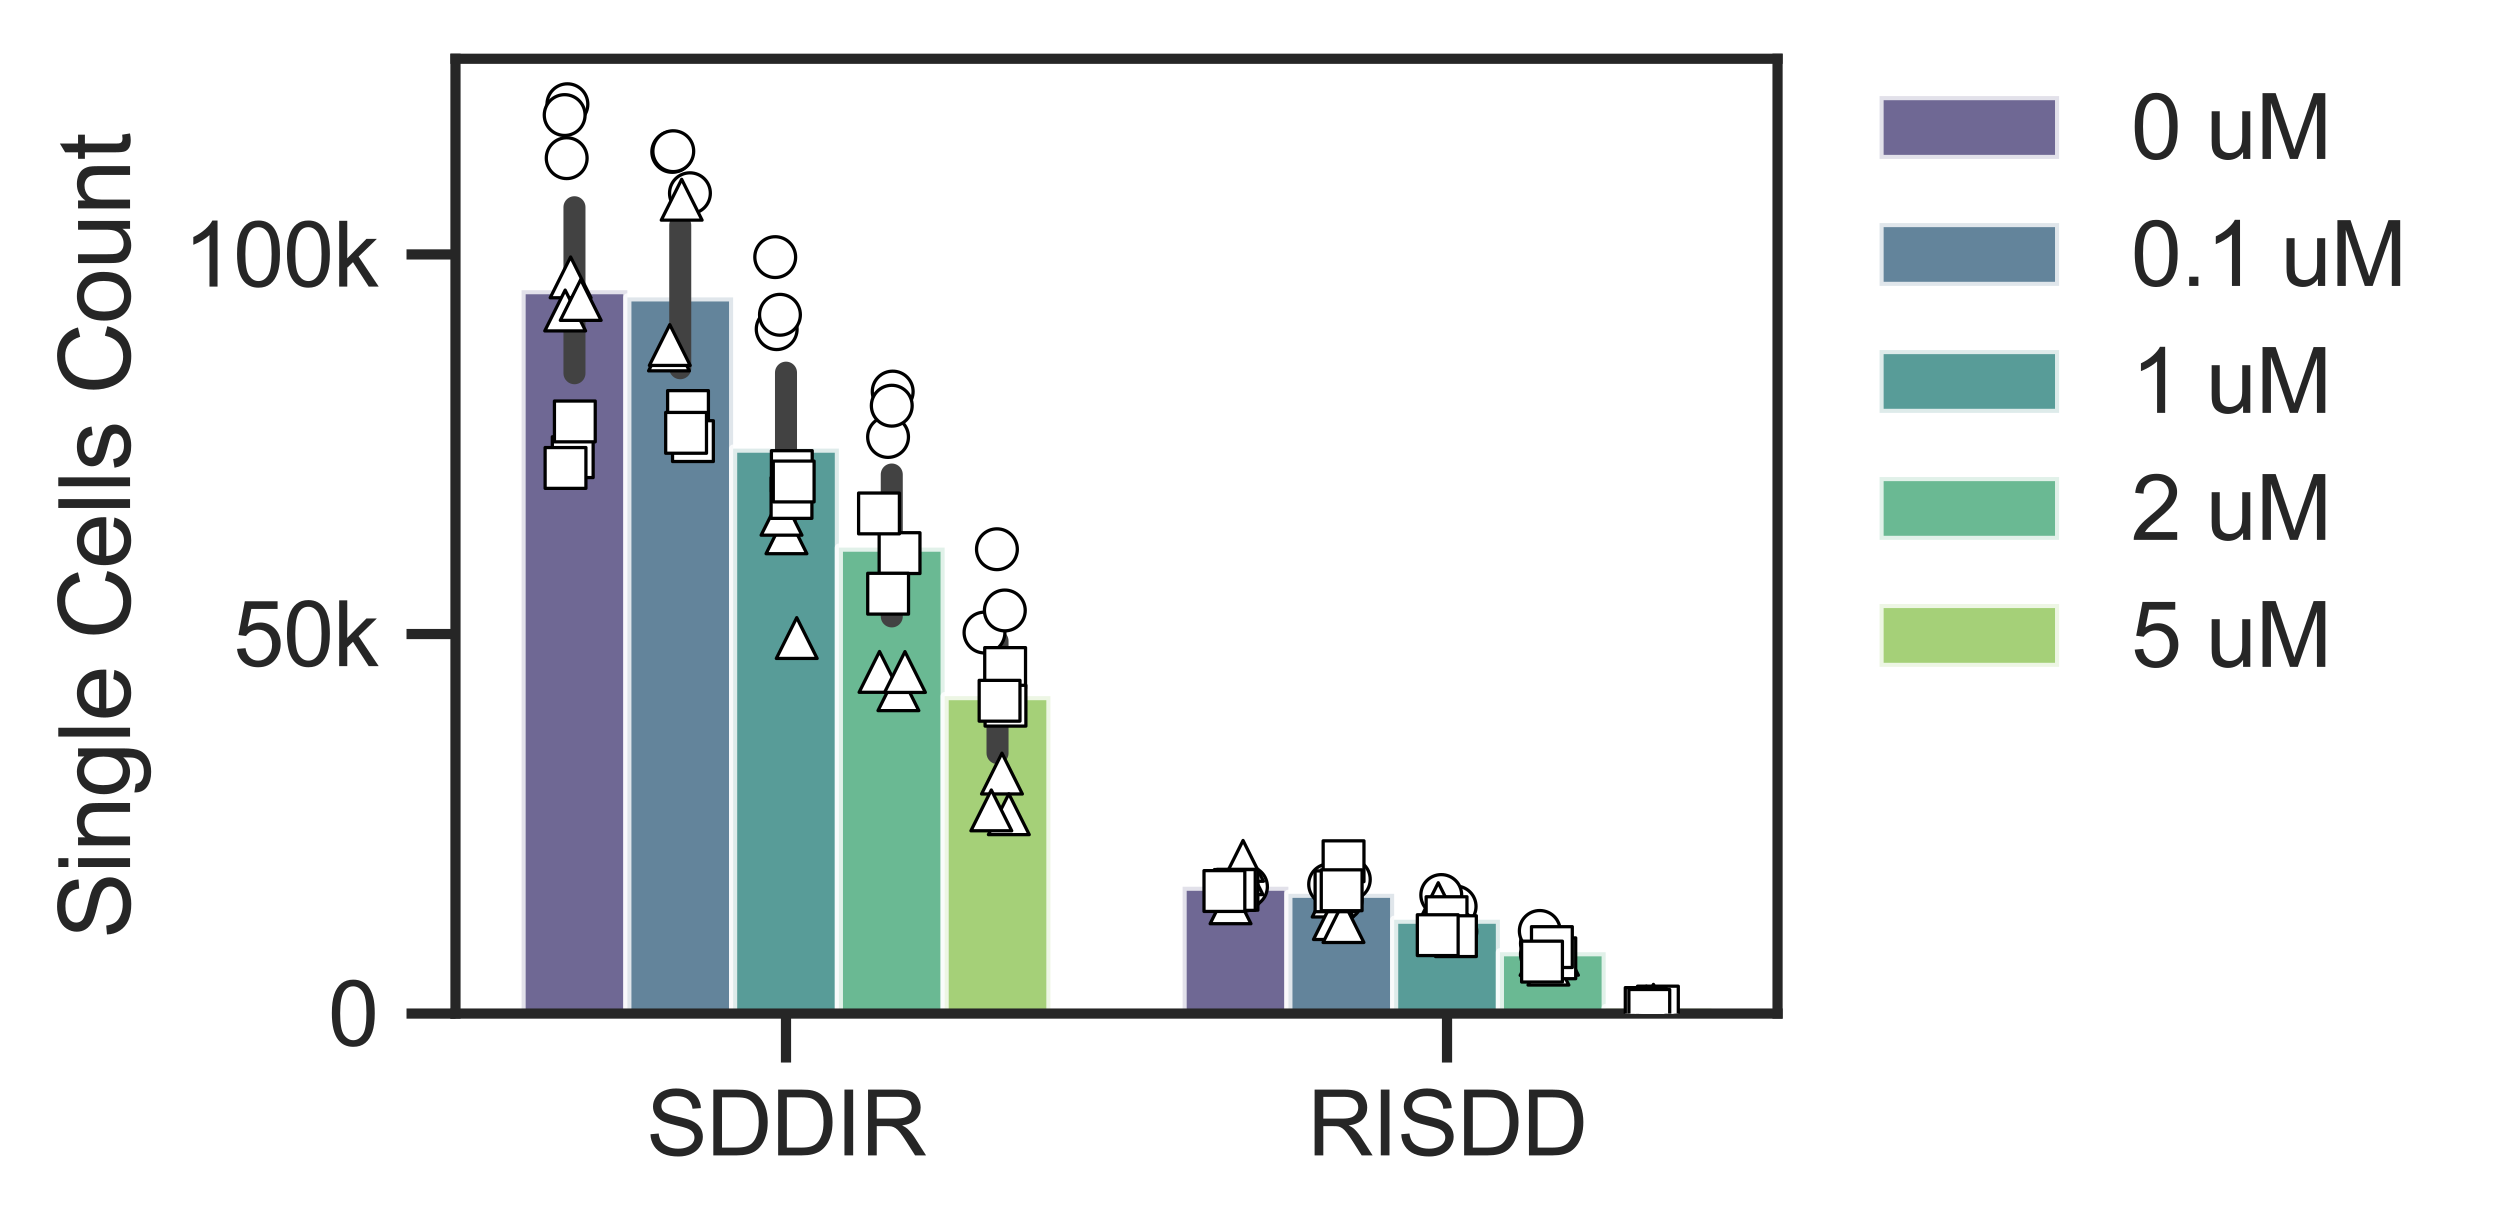 <?xml version="1.0" encoding="utf-8" standalone="no"?>
<!DOCTYPE svg PUBLIC "-//W3C//DTD SVG 1.1//EN"
  "http://www.w3.org/Graphics/SVG/1.1/DTD/svg11.dtd">
<svg xmlns:xlink="http://www.w3.org/1999/xlink" width="306.338pt" height="150.96pt" viewBox="0 0 306.338 150.96" xmlns="http://www.w3.org/2000/svg" version="1.1">
 <defs>
  <style type="text/css">*{stroke-linejoin: round; stroke-linecap: butt}</style>
 </defs>
 <g id="figure_1">
  <g id="patch_1">
   <path d="M 0 150.96 
L 306.338 150.96 
L 306.338 0 
L 0 0 
z
" style="fill: #ffffff"/>
  </g>
  <g id="axes_1">
   <g id="patch_2">
    <path d="M 55.812 124.2 
L 217.812 124.2 
L 217.812 7.2 
L 55.812 7.2 
z
" style="fill: #ffffff"/>
   </g>
   <g id="matplotlib.axis_1">
    <g id="xtick_1">
     <g id="line2d_1">
      <defs>
       <path id="m12ef6dfc22" d="M 0 0 
L 0 6 
" style="stroke: #262626; stroke-width: 1.25"/>
      </defs>
      <g>
       <use xlink:href="#m12ef6dfc22" x="96.312" y="124.2" style="fill: #262626; stroke: #262626; stroke-width: 1.25"/>
      </g>
     </g>
     <g id="text_1">
      <!-- SDDIR -->
      <g style="fill: #262626" transform="translate(79.2 141.574) scale(0.11 -0.11)">
       <defs>
        <path id="ArialMT-53" d="M 288 1472 
L 859 1522 
Q 900 1178 1048 958 
Q 1197 738 1509 602 
Q 1822 466 2213 466 
Q 2559 466 2825 569 
Q 3091 672 3220 851 
Q 3350 1031 3350 1244 
Q 3350 1459 3225 1620 
Q 3100 1781 2813 1891 
Q 2628 1963 1997 2114 
Q 1366 2266 1113 2400 
Q 784 2572 623 2826 
Q 463 3081 463 3397 
Q 463 3744 659 4045 
Q 856 4347 1234 4503 
Q 1613 4659 2075 4659 
Q 2584 4659 2973 4495 
Q 3363 4331 3572 4012 
Q 3781 3694 3797 3291 
L 3216 3247 
Q 3169 3681 2898 3903 
Q 2628 4125 2100 4125 
Q 1550 4125 1298 3923 
Q 1047 3722 1047 3438 
Q 1047 3191 1225 3031 
Q 1400 2872 2139 2705 
Q 2878 2538 3153 2413 
Q 3553 2228 3743 1945 
Q 3934 1663 3934 1294 
Q 3934 928 3725 604 
Q 3516 281 3123 101 
Q 2731 -78 2241 -78 
Q 1619 -78 1198 103 
Q 778 284 539 648 
Q 300 1013 288 1472 
z
" transform="scale(0.016)"/>
        <path id="ArialMT-44" d="M 494 0 
L 494 4581 
L 2072 4581 
Q 2606 4581 2888 4516 
Q 3281 4425 3559 4188 
Q 3922 3881 4101 3404 
Q 4281 2928 4281 2316 
Q 4281 1794 4159 1391 
Q 4038 988 3847 723 
Q 3656 459 3429 307 
Q 3203 156 2883 78 
Q 2563 0 2147 0 
L 494 0 
z
M 1100 541 
L 2078 541 
Q 2531 541 2789 625 
Q 3047 709 3200 863 
Q 3416 1078 3536 1442 
Q 3656 1806 3656 2325 
Q 3656 3044 3420 3430 
Q 3184 3816 2847 3947 
Q 2603 4041 2063 4041 
L 1100 4041 
L 1100 541 
z
" transform="scale(0.016)"/>
        <path id="ArialMT-49" d="M 597 0 
L 597 4581 
L 1203 4581 
L 1203 0 
L 597 0 
z
" transform="scale(0.016)"/>
        <path id="ArialMT-52" d="M 503 0 
L 503 4581 
L 2534 4581 
Q 3147 4581 3465 4457 
Q 3784 4334 3975 4021 
Q 4166 3709 4166 3331 
Q 4166 2844 3850 2509 
Q 3534 2175 2875 2084 
Q 3116 1969 3241 1856 
Q 3506 1613 3744 1247 
L 4541 0 
L 3778 0 
L 3172 953 
Q 2906 1366 2734 1584 
Q 2563 1803 2427 1890 
Q 2291 1978 2150 2013 
Q 2047 2034 1813 2034 
L 1109 2034 
L 1109 0 
L 503 0 
z
M 1109 2559 
L 2413 2559 
Q 2828 2559 3062 2645 
Q 3297 2731 3419 2920 
Q 3541 3109 3541 3331 
Q 3541 3656 3305 3865 
Q 3069 4075 2559 4075 
L 1109 4075 
L 1109 2559 
z
" transform="scale(0.016)"/>
       </defs>
       <use xlink:href="#ArialMT-53"/>
       <use xlink:href="#ArialMT-44" transform="translate(66.699 0)"/>
       <use xlink:href="#ArialMT-44" transform="translate(138.916 0)"/>
       <use xlink:href="#ArialMT-49" transform="translate(211.133 0)"/>
       <use xlink:href="#ArialMT-52" transform="translate(238.916 0)"/>
      </g>
     </g>
    </g>
    <g id="xtick_2">
     <g id="line2d_2">
      <g>
       <use xlink:href="#m12ef6dfc22" x="177.312" y="124.2" style="fill: #262626; stroke: #262626; stroke-width: 1.25"/>
      </g>
     </g>
     <g id="text_2">
      <!-- RISDD -->
      <g style="fill: #262626" transform="translate(160.2 141.574) scale(0.11 -0.11)">
       <use xlink:href="#ArialMT-52"/>
       <use xlink:href="#ArialMT-49" transform="translate(72.217 0)"/>
       <use xlink:href="#ArialMT-53" transform="translate(100 0)"/>
       <use xlink:href="#ArialMT-44" transform="translate(166.699 0)"/>
       <use xlink:href="#ArialMT-44" transform="translate(238.916 0)"/>
      </g>
     </g>
    </g>
   </g>
   <g id="matplotlib.axis_2">
    <g id="ytick_1">
     <g id="line2d_3">
      <defs>
       <path id="m3fed67247a" d="M 0 0 
L -6 0 
" style="stroke: #262626; stroke-width: 1.25"/>
      </defs>
      <g>
       <use xlink:href="#m3fed67247a" x="55.812" y="124.2" style="fill: #262626; stroke: #262626; stroke-width: 1.25"/>
      </g>
     </g>
     <g id="text_3">
      <!-- 0 -->
      <g style="fill: #262626" transform="translate(40.195 128.137) scale(0.11 -0.11)">
       <defs>
        <path id="ArialMT-30" d="M 266 2259 
Q 266 3072 433 3567 
Q 600 4063 929 4331 
Q 1259 4600 1759 4600 
Q 2128 4600 2406 4451 
Q 2684 4303 2865 4023 
Q 3047 3744 3150 3342 
Q 3253 2941 3253 2259 
Q 3253 1453 3087 958 
Q 2922 463 2592 192 
Q 2263 -78 1759 -78 
Q 1097 -78 719 397 
Q 266 969 266 2259 
z
M 844 2259 
Q 844 1131 1108 757 
Q 1372 384 1759 384 
Q 2147 384 2411 759 
Q 2675 1134 2675 2259 
Q 2675 3391 2411 3762 
Q 2147 4134 1753 4134 
Q 1366 4134 1134 3806 
Q 844 3388 844 2259 
z
" transform="scale(0.016)"/>
       </defs>
       <use xlink:href="#ArialMT-30"/>
      </g>
     </g>
    </g>
    <g id="ytick_2">
     <g id="line2d_4">
      <g>
       <use xlink:href="#m3fed67247a" x="55.812" y="77.689" style="fill: #262626; stroke: #262626; stroke-width: 1.25"/>
      </g>
     </g>
     <g id="text_4">
      <!-- 50k -->
      <g style="fill: #262626" transform="translate(28.578 81.626) scale(0.11 -0.11)">
       <defs>
        <path id="ArialMT-35" d="M 266 1200 
L 856 1250 
Q 922 819 1161 601 
Q 1400 384 1738 384 
Q 2144 384 2425 690 
Q 2706 997 2706 1503 
Q 2706 1984 2436 2262 
Q 2166 2541 1728 2541 
Q 1456 2541 1237 2417 
Q 1019 2294 894 2097 
L 366 2166 
L 809 4519 
L 3088 4519 
L 3088 3981 
L 1259 3981 
L 1013 2750 
Q 1425 3038 1878 3038 
Q 2478 3038 2890 2622 
Q 3303 2206 3303 1553 
Q 3303 931 2941 478 
Q 2500 -78 1738 -78 
Q 1113 -78 717 272 
Q 322 622 266 1200 
z
" transform="scale(0.016)"/>
        <path id="ArialMT-6b" d="M 425 0 
L 425 4581 
L 988 4581 
L 988 1969 
L 2319 3319 
L 3047 3319 
L 1778 2088 
L 3175 0 
L 2481 0 
L 1384 1697 
L 988 1316 
L 988 0 
L 425 0 
z
" transform="scale(0.016)"/>
       </defs>
       <use xlink:href="#ArialMT-35"/>
       <use xlink:href="#ArialMT-30" transform="translate(55.615 0)"/>
       <use xlink:href="#ArialMT-6b" transform="translate(111.23 0)"/>
      </g>
     </g>
    </g>
    <g id="ytick_3">
     <g id="line2d_5">
      <g>
       <use xlink:href="#m3fed67247a" x="55.812" y="31.178" style="fill: #262626; stroke: #262626; stroke-width: 1.25"/>
      </g>
     </g>
     <g id="text_5">
      <!-- 100k -->
      <g style="fill: #262626" transform="translate(22.461 35.115) scale(0.11 -0.11)">
       <defs>
        <path id="ArialMT-31" d="M 2384 0 
L 1822 0 
L 1822 3584 
Q 1619 3391 1289 3197 
Q 959 3003 697 2906 
L 697 3450 
Q 1169 3672 1522 3987 
Q 1875 4303 2022 4600 
L 2384 4600 
L 2384 0 
z
" transform="scale(0.016)"/>
       </defs>
       <use xlink:href="#ArialMT-31"/>
       <use xlink:href="#ArialMT-30" transform="translate(55.615 0)"/>
       <use xlink:href="#ArialMT-30" transform="translate(111.23 0)"/>
       <use xlink:href="#ArialMT-6b" transform="translate(166.846 0)"/>
      </g>
     </g>
    </g>
    <g id="text_6">
     <!-- Single Cells Count -->
     <g style="fill: #262626" transform="translate(15.936 115.058) rotate(-90) scale(0.12 -0.12)">
      <defs>
       <path id="ArialMT-69" d="M 425 3934 
L 425 4581 
L 988 4581 
L 988 3934 
L 425 3934 
z
M 425 0 
L 425 3319 
L 988 3319 
L 988 0 
L 425 0 
z
" transform="scale(0.016)"/>
       <path id="ArialMT-6e" d="M 422 0 
L 422 3319 
L 928 3319 
L 928 2847 
Q 1294 3394 1984 3394 
Q 2284 3394 2536 3286 
Q 2788 3178 2913 3003 
Q 3038 2828 3088 2588 
Q 3119 2431 3119 2041 
L 3119 0 
L 2556 0 
L 2556 2019 
Q 2556 2363 2490 2533 
Q 2425 2703 2258 2804 
Q 2091 2906 1866 2906 
Q 1506 2906 1245 2678 
Q 984 2450 984 1813 
L 984 0 
L 422 0 
z
" transform="scale(0.016)"/>
       <path id="ArialMT-67" d="M 319 -275 
L 866 -356 
Q 900 -609 1056 -725 
Q 1266 -881 1628 -881 
Q 2019 -881 2231 -725 
Q 2444 -569 2519 -288 
Q 2563 -116 2559 434 
Q 2191 0 1641 0 
Q 956 0 581 494 
Q 206 988 206 1678 
Q 206 2153 378 2554 
Q 550 2956 876 3175 
Q 1203 3394 1644 3394 
Q 2231 3394 2613 2919 
L 2613 3319 
L 3131 3319 
L 3131 450 
Q 3131 -325 2973 -648 
Q 2816 -972 2473 -1159 
Q 2131 -1347 1631 -1347 
Q 1038 -1347 672 -1080 
Q 306 -813 319 -275 
z
M 784 1719 
Q 784 1066 1043 766 
Q 1303 466 1694 466 
Q 2081 466 2343 764 
Q 2606 1063 2606 1700 
Q 2606 2309 2336 2618 
Q 2066 2928 1684 2928 
Q 1309 2928 1046 2623 
Q 784 2319 784 1719 
z
" transform="scale(0.016)"/>
       <path id="ArialMT-6c" d="M 409 0 
L 409 4581 
L 972 4581 
L 972 0 
L 409 0 
z
" transform="scale(0.016)"/>
       <path id="ArialMT-65" d="M 2694 1069 
L 3275 997 
Q 3138 488 2766 206 
Q 2394 -75 1816 -75 
Q 1088 -75 661 373 
Q 234 822 234 1631 
Q 234 2469 665 2931 
Q 1097 3394 1784 3394 
Q 2450 3394 2872 2941 
Q 3294 2488 3294 1666 
Q 3294 1616 3291 1516 
L 816 1516 
Q 847 969 1125 678 
Q 1403 388 1819 388 
Q 2128 388 2347 550 
Q 2566 713 2694 1069 
z
M 847 1978 
L 2700 1978 
Q 2663 2397 2488 2606 
Q 2219 2931 1791 2931 
Q 1403 2931 1139 2672 
Q 875 2413 847 1978 
z
" transform="scale(0.016)"/>
       <path id="ArialMT-20" transform="scale(0.016)"/>
       <path id="ArialMT-43" d="M 3763 1606 
L 4369 1453 
Q 4178 706 3683 314 
Q 3188 -78 2472 -78 
Q 1731 -78 1267 223 
Q 803 525 561 1097 
Q 319 1669 319 2325 
Q 319 3041 592 3573 
Q 866 4106 1370 4382 
Q 1875 4659 2481 4659 
Q 3169 4659 3637 4309 
Q 4106 3959 4291 3325 
L 3694 3184 
Q 3534 3684 3231 3912 
Q 2928 4141 2469 4141 
Q 1941 4141 1586 3887 
Q 1231 3634 1087 3207 
Q 944 2781 944 2328 
Q 944 1744 1114 1308 
Q 1284 872 1643 656 
Q 2003 441 2422 441 
Q 2931 441 3284 734 
Q 3638 1028 3763 1606 
z
" transform="scale(0.016)"/>
       <path id="ArialMT-73" d="M 197 991 
L 753 1078 
Q 800 744 1014 566 
Q 1228 388 1613 388 
Q 2000 388 2187 545 
Q 2375 703 2375 916 
Q 2375 1106 2209 1216 
Q 2094 1291 1634 1406 
Q 1016 1563 777 1677 
Q 538 1791 414 1992 
Q 291 2194 291 2438 
Q 291 2659 392 2848 
Q 494 3038 669 3163 
Q 800 3259 1026 3326 
Q 1253 3394 1513 3394 
Q 1903 3394 2198 3281 
Q 2494 3169 2634 2976 
Q 2775 2784 2828 2463 
L 2278 2388 
Q 2241 2644 2061 2787 
Q 1881 2931 1553 2931 
Q 1166 2931 1000 2803 
Q 834 2675 834 2503 
Q 834 2394 903 2306 
Q 972 2216 1119 2156 
Q 1203 2125 1616 2013 
Q 2213 1853 2448 1751 
Q 2684 1650 2818 1456 
Q 2953 1263 2953 975 
Q 2953 694 2789 445 
Q 2625 197 2315 61 
Q 2006 -75 1616 -75 
Q 969 -75 630 194 
Q 291 463 197 991 
z
" transform="scale(0.016)"/>
       <path id="ArialMT-6f" d="M 213 1659 
Q 213 2581 725 3025 
Q 1153 3394 1769 3394 
Q 2453 3394 2887 2945 
Q 3322 2497 3322 1706 
Q 3322 1066 3130 698 
Q 2938 331 2570 128 
Q 2203 -75 1769 -75 
Q 1072 -75 642 372 
Q 213 819 213 1659 
z
M 791 1659 
Q 791 1022 1069 705 
Q 1347 388 1769 388 
Q 2188 388 2466 706 
Q 2744 1025 2744 1678 
Q 2744 2294 2464 2611 
Q 2184 2928 1769 2928 
Q 1347 2928 1069 2612 
Q 791 2297 791 1659 
z
" transform="scale(0.016)"/>
       <path id="ArialMT-75" d="M 2597 0 
L 2597 488 
Q 2209 -75 1544 -75 
Q 1250 -75 995 37 
Q 741 150 617 320 
Q 494 491 444 738 
Q 409 903 409 1263 
L 409 3319 
L 972 3319 
L 972 1478 
Q 972 1038 1006 884 
Q 1059 663 1231 536 
Q 1403 409 1656 409 
Q 1909 409 2131 539 
Q 2353 669 2445 892 
Q 2538 1116 2538 1541 
L 2538 3319 
L 3100 3319 
L 3100 0 
L 2597 0 
z
" transform="scale(0.016)"/>
       <path id="ArialMT-74" d="M 1650 503 
L 1731 6 
Q 1494 -44 1306 -44 
Q 1000 -44 831 53 
Q 663 150 594 308 
Q 525 466 525 972 
L 525 2881 
L 113 2881 
L 113 3319 
L 525 3319 
L 525 4141 
L 1084 4478 
L 1084 3319 
L 1650 3319 
L 1650 2881 
L 1084 2881 
L 1084 941 
Q 1084 700 1114 631 
Q 1144 563 1211 522 
Q 1278 481 1403 481 
Q 1497 481 1650 503 
z
" transform="scale(0.016)"/>
      </defs>
      <use xlink:href="#ArialMT-53"/>
      <use xlink:href="#ArialMT-69" transform="translate(66.699 0)"/>
      <use xlink:href="#ArialMT-6e" transform="translate(88.916 0)"/>
      <use xlink:href="#ArialMT-67" transform="translate(144.531 0)"/>
      <use xlink:href="#ArialMT-6c" transform="translate(200.146 0)"/>
      <use xlink:href="#ArialMT-65" transform="translate(222.363 0)"/>
      <use xlink:href="#ArialMT-20" transform="translate(277.979 0)"/>
      <use xlink:href="#ArialMT-43" transform="translate(305.762 0)"/>
      <use xlink:href="#ArialMT-65" transform="translate(377.979 0)"/>
      <use xlink:href="#ArialMT-6c" transform="translate(433.594 0)"/>
      <use xlink:href="#ArialMT-6c" transform="translate(455.811 0)"/>
      <use xlink:href="#ArialMT-73" transform="translate(478.027 0)"/>
      <use xlink:href="#ArialMT-20" transform="translate(528.027 0)"/>
      <use xlink:href="#ArialMT-43" transform="translate(555.811 0)"/>
      <use xlink:href="#ArialMT-6f" transform="translate(628.027 0)"/>
      <use xlink:href="#ArialMT-75" transform="translate(683.643 0)"/>
      <use xlink:href="#ArialMT-6e" transform="translate(739.258 0)"/>
      <use xlink:href="#ArialMT-74" transform="translate(794.873 0)"/>
     </g>
    </g>
   </g>
   <g id="patch_3">
    <path d="M 63.912 124.2 
L 76.872 124.2 
L 76.872 35.56 
L 63.912 35.56 
z
" clip-path="url(#p782772e065)" style="fill: #4b4279; opacity: 0.8; stroke: #ffffff; stroke-linejoin: miter"/>
   </g>
   <g id="patch_4">
    <path d="M 144.912 124.2 
L 157.872 124.2 
L 157.872 108.653 
L 144.912 108.653 
z
" clip-path="url(#p782772e065)" style="fill: #4b4279; opacity: 0.8; stroke: #ffffff; stroke-linejoin: miter"/>
   </g>
   <g id="patch_5">
    <path d="M 76.872 124.2 
L 89.832 124.2 
L 89.832 36.442 
L 76.872 36.442 
z
" clip-path="url(#p782772e065)" style="fill: #3c6682; opacity: 0.8; stroke: #ffffff; stroke-linejoin: miter"/>
   </g>
   <g id="patch_6">
    <path d="M 157.872 124.2 
L 170.832 124.2 
L 170.832 109.519 
L 157.872 109.519 
z
" clip-path="url(#p782772e065)" style="fill: #3c6682; opacity: 0.8; stroke: #ffffff; stroke-linejoin: miter"/>
   </g>
   <g id="patch_7">
    <path d="M 89.832 124.2 
L 102.792 124.2 
L 102.792 54.973 
L 89.832 54.973 
z
" clip-path="url(#p782772e065)" style="fill: #2f837f; opacity: 0.8; stroke: #ffffff; stroke-linejoin: miter"/>
   </g>
   <g id="patch_8">
    <path d="M 170.832 124.2 
L 183.792 124.2 
L 183.792 112.701 
L 170.832 112.701 
z
" clip-path="url(#p782772e065)" style="fill: #2f837f; opacity: 0.8; stroke: #ffffff; stroke-linejoin: miter"/>
   </g>
   <g id="patch_9">
    <path d="M 102.792 124.2 
L 115.752 124.2 
L 115.752 67.104 
L 102.792 67.104 
z
" clip-path="url(#p782772e065)" style="fill: #45a778; opacity: 0.8; stroke: #ffffff; stroke-linejoin: miter"/>
   </g>
   <g id="patch_10">
    <path d="M 183.792 124.2 
L 196.752 124.2 
L 196.752 116.681 
L 183.792 116.681 
z
" clip-path="url(#p782772e065)" style="fill: #45a778; opacity: 0.8; stroke: #ffffff; stroke-linejoin: miter"/>
   </g>
   <g id="patch_11">
    <path d="M 115.752 124.2 
L 128.712 124.2 
L 128.712 85.297 
L 115.752 85.297 
z
" clip-path="url(#p782772e065)" style="fill: #8fc456; opacity: 0.8; stroke: #ffffff; stroke-linejoin: miter"/>
   </g>
   <g id="patch_12">
    <path d="M 196.752 124.2 
L 209.712 124.2 
L 209.712 123.513 
L 196.752 123.513 
z
" clip-path="url(#p782772e065)" style="fill: #8fc456; opacity: 0.8; stroke: #ffffff; stroke-linejoin: miter"/>
   </g>
   <g id="line2d_6">
    <path d="M 70.392 45.735 
L 70.392 25.394 
" clip-path="url(#p782772e065)" style="fill: none; stroke: #424242; stroke-width: 2.7; stroke-linecap: round"/>
   </g>
   <g id="line2d_7">
    <path d="M 151.392 109.52 
L 151.392 107.762 
" clip-path="url(#p782772e065)" style="fill: none; stroke: #424242; stroke-width: 2.7; stroke-linecap: round"/>
   </g>
   <g id="line2d_8">
    <path d="M 83.352 45.121 
L 83.352 27.595 
" clip-path="url(#p782772e065)" style="fill: none; stroke: #424242; stroke-width: 2.7; stroke-linecap: round"/>
   </g>
   <g id="line2d_9">
    <path d="M 164.352 110.95 
L 164.352 108.186 
" clip-path="url(#p782772e065)" style="fill: none; stroke: #424242; stroke-width: 2.7; stroke-linecap: round"/>
   </g>
   <g id="line2d_10">
    <path d="M 96.312 63.921 
L 96.312 45.664 
" clip-path="url(#p782772e065)" style="fill: none; stroke: #424242; stroke-width: 2.7; stroke-linecap: round"/>
   </g>
   <g id="line2d_11">
    <path d="M 177.312 113.941 
L 177.312 111.366 
" clip-path="url(#p782772e065)" style="fill: none; stroke: #424242; stroke-width: 2.7; stroke-linecap: round"/>
   </g>
   <g id="line2d_12">
    <path d="M 109.272 75.533 
L 109.272 58.146 
" clip-path="url(#p782772e065)" style="fill: none; stroke: #424242; stroke-width: 2.7; stroke-linecap: round"/>
   </g>
   <g id="line2d_13">
    <path d="M 190.272 117.391 
L 190.272 115.84 
" clip-path="url(#p782772e065)" style="fill: none; stroke: #424242; stroke-width: 2.7; stroke-linecap: round"/>
   </g>
   <g id="line2d_14">
    <path d="M 122.232 92.281 
L 122.232 78.543 
" clip-path="url(#p782772e065)" style="fill: none; stroke: #424242; stroke-width: 2.7; stroke-linecap: round"/>
   </g>
   <g id="line2d_15">
    <path d="M 203.232 123.636 
L 203.232 123.378 
" clip-path="url(#p782772e065)" style="fill: none; stroke: #424242; stroke-width: 2.7; stroke-linecap: round"/>
   </g>
   <g id="patch_13">
    <path d="M 55.812 124.2 
L 55.812 7.2 
" style="fill: none; stroke: #262626; stroke-width: 1.25; stroke-linejoin: miter; stroke-linecap: square"/>
   </g>
   <g id="patch_14">
    <path d="M 217.812 124.2 
L 217.812 7.2 
" style="fill: none; stroke: #262626; stroke-width: 1.25; stroke-linejoin: miter; stroke-linecap: square"/>
   </g>
   <g id="patch_15">
    <path d="M 55.812 124.2 
L 217.812 124.2 
" style="fill: none; stroke: #262626; stroke-width: 1.25; stroke-linejoin: miter; stroke-linecap: square"/>
   </g>
   <g id="patch_16">
    <path d="M 55.812 7.2 
L 217.812 7.2 
" style="fill: none; stroke: #262626; stroke-width: 1.25; stroke-linejoin: miter; stroke-linecap: square"/>
   </g>
   <g id="PathCollection_1">
    <defs>
     <path id="C0_0_22da10a8a2" d="M 0 2.5 
C 0.663 2.5 1.299 2.237 1.768 1.768 
C 2.237 1.299 2.5 0.663 2.5 -0 
C 2.5 -0.663 2.237 -1.299 1.768 -1.768 
C 1.299 -2.237 0.663 -2.5 0 -2.5 
C -0.663 -2.5 -1.299 -2.237 -1.768 -1.768 
C -2.237 -1.299 -2.5 -0.663 -2.5 0 
C -2.5 0.663 -2.237 1.299 -1.768 1.768 
C -1.299 2.237 -0.663 2.5 0 2.5 
z
"/>
    </defs>
    <g clip-path="url(#p782772e065)">
     <use xlink:href="#C0_0_22da10a8a2" x="69.528" y="12.771" style="fill: #ffffff; stroke: #000000; stroke-width: 0.4"/>
    </g>
    <g clip-path="url(#p782772e065)">
     <use xlink:href="#C0_0_22da10a8a2" x="69.192" y="14.099" style="fill: #ffffff; stroke: #000000; stroke-width: 0.4"/>
    </g>
    <g clip-path="url(#p782772e065)">
     <use xlink:href="#C0_0_22da10a8a2" x="69.44" y="19.382" style="fill: #ffffff; stroke: #000000; stroke-width: 0.4"/>
    </g>
   </g>
   <g id="PathCollection_2">
    <defs>
     <path id="C1_0_ec734e449d" d="M 0 2.5 
C 0.663 2.5 1.299 2.237 1.768 1.768 
C 2.237 1.299 2.5 0.663 2.5 -0 
C 2.5 -0.663 2.237 -1.299 1.768 -1.768 
C 1.299 -2.237 0.663 -2.5 0 -2.5 
C -0.663 -2.5 -1.299 -2.237 -1.768 -1.768 
C -2.237 -1.299 -2.5 -0.663 -2.5 0 
C -2.5 0.663 -2.237 1.299 -1.768 1.768 
C -1.299 2.237 -0.663 2.5 0 2.5 
z
"/>
    </defs>
    <g clip-path="url(#p782772e065)">
     <use xlink:href="#C1_0_ec734e449d" x="82.375" y="18.613" style="fill: #ffffff; stroke: #000000; stroke-width: 0.4"/>
    </g>
    <g clip-path="url(#p782772e065)">
     <use xlink:href="#C1_0_ec734e449d" x="82.5" y="18.528" style="fill: #ffffff; stroke: #000000; stroke-width: 0.4"/>
    </g>
    <g clip-path="url(#p782772e065)">
     <use xlink:href="#C1_0_ec734e449d" x="84.542" y="23.678" style="fill: #ffffff; stroke: #000000; stroke-width: 0.4"/>
    </g>
   </g>
   <g id="PathCollection_3">
    <defs>
     <path id="C2_0_c79a32c81c" d="M 0 2.5 
C 0.663 2.5 1.299 2.237 1.768 1.768 
C 2.237 1.299 2.5 0.663 2.5 -0 
C 2.5 -0.663 2.237 -1.299 1.768 -1.768 
C 1.299 -2.237 0.663 -2.5 0 -2.5 
C -0.663 -2.5 -1.299 -2.237 -1.768 -1.768 
C -2.237 -1.299 -2.5 -0.663 -2.5 0 
C -2.5 0.663 -2.237 1.299 -1.768 1.768 
C -1.299 2.237 -0.663 2.5 0 2.5 
z
"/>
    </defs>
    <g clip-path="url(#p782772e065)">
     <use xlink:href="#C2_0_c79a32c81c" x="94.991" y="31.506" style="fill: #ffffff; stroke: #000000; stroke-width: 0.4"/>
    </g>
    <g clip-path="url(#p782772e065)">
     <use xlink:href="#C2_0_c79a32c81c" x="95.172" y="40.333" style="fill: #ffffff; stroke: #000000; stroke-width: 0.4"/>
    </g>
    <g clip-path="url(#p782772e065)">
     <use xlink:href="#C2_0_c79a32c81c" x="95.572" y="38.572" style="fill: #ffffff; stroke: #000000; stroke-width: 0.4"/>
    </g>
   </g>
   <g id="PathCollection_4">
    <defs>
     <path id="C3_0_31e6670905" d="M 0 2.5 
C 0.663 2.5 1.299 2.237 1.768 1.768 
C 2.237 1.299 2.5 0.663 2.5 -0 
C 2.5 -0.663 2.237 -1.299 1.768 -1.768 
C 1.299 -2.237 0.663 -2.5 0 -2.5 
C -0.663 -2.5 -1.299 -2.237 -1.768 -1.768 
C -2.237 -1.299 -2.5 -0.663 -2.5 0 
C -2.5 0.663 -2.237 1.299 -1.768 1.768 
C -1.299 2.237 -0.663 2.5 0 2.5 
z
"/>
    </defs>
    <g clip-path="url(#p782772e065)">
     <use xlink:href="#C3_0_31e6670905" x="108.818" y="53.546" style="fill: #ffffff; stroke: #000000; stroke-width: 0.4"/>
    </g>
    <g clip-path="url(#p782772e065)">
     <use xlink:href="#C3_0_31e6670905" x="109.387" y="47.982" style="fill: #ffffff; stroke: #000000; stroke-width: 0.4"/>
    </g>
    <g clip-path="url(#p782772e065)">
     <use xlink:href="#C3_0_31e6670905" x="109.272" y="49.713" style="fill: #ffffff; stroke: #000000; stroke-width: 0.4"/>
    </g>
   </g>
   <g id="PathCollection_5">
    <defs>
     <path id="C4_0_d2284b89a3" d="M 0 2.5 
C 0.663 2.5 1.299 2.237 1.768 1.768 
C 2.237 1.299 2.5 0.663 2.5 -0 
C 2.5 -0.663 2.237 -1.299 1.768 -1.768 
C 1.299 -2.237 0.663 -2.5 0 -2.5 
C -0.663 -2.5 -1.299 -2.237 -1.768 -1.768 
C -2.237 -1.299 -2.5 -0.663 -2.5 0 
C -2.5 0.663 -2.237 1.299 -1.768 1.768 
C -1.299 2.237 -0.663 2.5 0 2.5 
z
"/>
    </defs>
    <g clip-path="url(#p782772e065)">
     <use xlink:href="#C4_0_d2284b89a3" x="120.636" y="77.511" style="fill: #ffffff; stroke: #000000; stroke-width: 0.4"/>
    </g>
    <g clip-path="url(#p782772e065)">
     <use xlink:href="#C4_0_d2284b89a3" x="123.127" y="74.803" style="fill: #ffffff; stroke: #000000; stroke-width: 0.4"/>
    </g>
    <g clip-path="url(#p782772e065)">
     <use xlink:href="#C4_0_d2284b89a3" x="122.159" y="67.301" style="fill: #ffffff; stroke: #000000; stroke-width: 0.4"/>
    </g>
   </g>
   <g id="PathCollection_6">
    <defs>
     <path id="C5_0_c54df0ee46" d="M 0 2.5 
C 0.663 2.5 1.299 2.237 1.768 1.768 
C 2.237 1.299 2.5 0.663 2.5 -0 
C 2.5 -0.663 2.237 -1.299 1.768 -1.768 
C 1.299 -2.237 0.663 -2.5 0 -2.5 
C -0.663 -2.5 -1.299 -2.237 -1.768 -1.768 
C -2.237 -1.299 -2.5 -0.663 -2.5 0 
C -2.5 0.663 -2.237 1.299 -1.768 1.768 
C -1.299 2.237 -0.663 2.5 0 2.5 
z
"/>
    </defs>
    <g clip-path="url(#p782772e065)">
     <use xlink:href="#C5_0_c54df0ee46" x="150.969" y="109.489" style="fill: #ffffff; stroke: #000000; stroke-width: 0.4"/>
    </g>
    <g clip-path="url(#p782772e065)">
     <use xlink:href="#C5_0_c54df0ee46" x="152.27" y="109.181" style="fill: #ffffff; stroke: #000000; stroke-width: 0.4"/>
    </g>
    <g clip-path="url(#p782772e065)">
     <use xlink:href="#C5_0_c54df0ee46" x="152.799" y="108.645" style="fill: #ffffff; stroke: #000000; stroke-width: 0.4"/>
    </g>
   </g>
   <g id="PathCollection_7">
    <defs>
     <path id="C6_0_45dcede182" d="M 0 2.5 
C 0.663 2.5 1.299 2.237 1.768 1.768 
C 2.237 1.299 2.5 0.663 2.5 -0 
C 2.5 -0.663 2.237 -1.299 1.768 -1.768 
C 1.299 -2.237 0.663 -2.5 0 -2.5 
C -0.663 -2.5 -1.299 -2.237 -1.768 -1.768 
C -2.237 -1.299 -2.5 -0.663 -2.5 0 
C -2.5 0.663 -2.237 1.299 -1.768 1.768 
C -1.299 2.237 -0.663 2.5 0 2.5 
z
"/>
    </defs>
    <g clip-path="url(#p782772e065)">
     <use xlink:href="#C6_0_45dcede182" x="164.401" y="110.245" style="fill: #ffffff; stroke: #000000; stroke-width: 0.4"/>
    </g>
    <g clip-path="url(#p782772e065)">
     <use xlink:href="#C6_0_45dcede182" x="162.866" y="108.356" style="fill: #ffffff; stroke: #000000; stroke-width: 0.4"/>
    </g>
    <g clip-path="url(#p782772e065)">
     <use xlink:href="#C6_0_45dcede182" x="165.4" y="107.761" style="fill: #ffffff; stroke: #000000; stroke-width: 0.4"/>
    </g>
   </g>
   <g id="PathCollection_8">
    <defs>
     <path id="C7_0_60963fbda0" d="M 0 2.5 
C 0.663 2.5 1.299 2.237 1.768 1.768 
C 2.237 1.299 2.5 0.663 2.5 -0 
C 2.5 -0.663 2.237 -1.299 1.768 -1.768 
C 1.299 -2.237 0.663 -2.5 0 -2.5 
C -0.663 -2.5 -1.299 -2.237 -1.768 -1.768 
C -2.237 -1.299 -2.5 -0.663 -2.5 0 
C -2.5 0.663 -2.237 1.299 -1.768 1.768 
C -1.299 2.237 -0.663 2.5 0 2.5 
z
"/>
    </defs>
    <g clip-path="url(#p782772e065)">
     <use xlink:href="#C7_0_60963fbda0" x="178.366" y="111.069" style="fill: #ffffff; stroke: #000000; stroke-width: 0.4"/>
    </g>
    <g clip-path="url(#p782772e065)">
     <use xlink:href="#C7_0_60963fbda0" x="178.454" y="114.141" style="fill: #ffffff; stroke: #000000; stroke-width: 0.4"/>
    </g>
    <g clip-path="url(#p782772e065)">
     <use xlink:href="#C7_0_60963fbda0" x="176.605" y="109.671" style="fill: #ffffff; stroke: #000000; stroke-width: 0.4"/>
    </g>
   </g>
   <g id="PathCollection_9">
    <defs>
     <path id="C8_0_e732a4bffe" d="M 0 2.5 
C 0.663 2.5 1.299 2.237 1.768 1.768 
C 2.237 1.299 2.5 0.663 2.5 -0 
C 2.5 -0.663 2.237 -1.299 1.768 -1.768 
C 1.299 -2.237 0.663 -2.5 0 -2.5 
C -0.663 -2.5 -1.299 -2.237 -1.768 -1.768 
C -2.237 -1.299 -2.5 -0.663 -2.5 0 
C -2.5 0.663 -2.237 1.299 -1.768 1.768 
C -1.299 2.237 -0.663 2.5 0 2.5 
z
"/>
    </defs>
    <g clip-path="url(#p782772e065)">
     <use xlink:href="#C8_0_e732a4bffe" x="188.815" y="116.937" style="fill: #ffffff; stroke: #000000; stroke-width: 0.4"/>
    </g>
    <g clip-path="url(#p782772e065)">
     <use xlink:href="#C8_0_e732a4bffe" x="188.818" y="115.603" style="fill: #ffffff; stroke: #000000; stroke-width: 0.4"/>
    </g>
    <g clip-path="url(#p782772e065)">
     <use xlink:href="#C8_0_e732a4bffe" x="188.678" y="114.073" style="fill: #ffffff; stroke: #000000; stroke-width: 0.4"/>
    </g>
   </g>
   <g id="PathCollection_10">
    <defs>
     <path id="C9_0_7d52b51bd4" d="M 0 2.5 
C 0.663 2.5 1.299 2.237 1.768 1.768 
C 2.237 1.299 2.5 0.663 2.5 -0 
C 2.5 -0.663 2.237 -1.299 1.768 -1.768 
C 1.299 -2.237 0.663 -2.5 0 -2.5 
C -0.663 -2.5 -1.299 -2.237 -1.768 -1.768 
C -2.237 -1.299 -2.5 -0.663 -2.5 0 
C -2.5 0.663 -2.237 1.299 -1.768 1.768 
C -1.299 2.237 -0.663 2.5 0 2.5 
z
"/>
    </defs>
    <g clip-path="url(#p782772e065)">
     <use xlink:href="#C9_0_7d52b51bd4" x="201.895" y="123.577" style="fill: #ffffff; stroke: #000000; stroke-width: 0.4"/>
    </g>
    <g clip-path="url(#p782772e065)">
     <use xlink:href="#C9_0_7d52b51bd4" x="202.766" y="123.741" style="fill: #ffffff; stroke: #000000; stroke-width: 0.4"/>
    </g>
    <g clip-path="url(#p782772e065)">
     <use xlink:href="#C9_0_7d52b51bd4" x="202.845" y="123.687" style="fill: #ffffff; stroke: #000000; stroke-width: 0.4"/>
    </g>
   </g>
   <g id="PathCollection_11">
    <path d="M 69.92 31.488 
L 67.42 36.488 
L 72.42 36.488 
z
" clip-path="url(#p782772e065)" style="fill: #ffffff; stroke: #000000; stroke-width: 0.4"/>
    <path d="M 69.254 35.547 
L 66.754 40.547 
L 71.754 40.547 
z
" clip-path="url(#p782772e065)" style="fill: #ffffff; stroke: #000000; stroke-width: 0.4"/>
    <path d="M 71.158 34.256 
L 68.658 39.256 
L 73.658 39.256 
z
" clip-path="url(#p782772e065)" style="fill: #ffffff; stroke: #000000; stroke-width: 0.4"/>
   </g>
   <g id="PathCollection_12">
    <path d="M 83.529 21.974 
L 81.029 26.974 
L 86.029 26.974 
z
" clip-path="url(#p782772e065)" style="fill: #ffffff; stroke: #000000; stroke-width: 0.4"/>
    <path d="M 81.974 40.443 
L 79.474 45.443 
L 84.474 45.443 
z
" clip-path="url(#p782772e065)" style="fill: #ffffff; stroke: #000000; stroke-width: 0.4"/>
    <path d="M 82.073 39.782 
L 79.573 44.782 
L 84.573 44.782 
z
" clip-path="url(#p782772e065)" style="fill: #ffffff; stroke: #000000; stroke-width: 0.4"/>
   </g>
   <g id="PathCollection_13">
    <path d="M 97.628 75.684 
L 95.128 80.684 
L 100.128 80.684 
z
" clip-path="url(#p782772e065)" style="fill: #ffffff; stroke: #000000; stroke-width: 0.4"/>
    <path d="M 96.37 62.847 
L 93.87 67.847 
L 98.87 67.847 
z
" clip-path="url(#p782772e065)" style="fill: #ffffff; stroke: #000000; stroke-width: 0.4"/>
    <path d="M 95.765 60.58 
L 93.265 65.58 
L 98.265 65.58 
z
" clip-path="url(#p782772e065)" style="fill: #ffffff; stroke: #000000; stroke-width: 0.4"/>
   </g>
   <g id="PathCollection_14">
    <path d="M 110.087 82.074 
L 107.587 87.074 
L 112.587 87.074 
z
" clip-path="url(#p782772e065)" style="fill: #ffffff; stroke: #000000; stroke-width: 0.4"/>
    <path d="M 107.771 79.832 
L 105.271 84.832 
L 110.271 84.832 
z
" clip-path="url(#p782772e065)" style="fill: #ffffff; stroke: #000000; stroke-width: 0.4"/>
    <path d="M 110.889 79.846 
L 108.389 84.846 
L 113.389 84.846 
z
" clip-path="url(#p782772e065)" style="fill: #ffffff; stroke: #000000; stroke-width: 0.4"/>
   </g>
   <g id="PathCollection_15">
    <path d="M 122.775 92.29 
L 120.275 97.29 
L 125.275 97.29 
z
" clip-path="url(#p782772e065)" style="fill: #ffffff; stroke: #000000; stroke-width: 0.4"/>
    <path d="M 123.616 97.272 
L 121.116 102.272 
L 126.116 102.272 
z
" clip-path="url(#p782772e065)" style="fill: #ffffff; stroke: #000000; stroke-width: 0.4"/>
    <path d="M 121.471 96.802 
L 118.971 101.802 
L 123.971 101.802 
z
" clip-path="url(#p782772e065)" style="fill: #ffffff; stroke: #000000; stroke-width: 0.4"/>
   </g>
   <g id="PathCollection_16">
    <path d="M 152.252 104.621 
L 149.752 109.621 
L 154.752 109.621 
z
" clip-path="url(#p782772e065)" style="fill: #ffffff; stroke: #000000; stroke-width: 0.4"/>
    <path d="M 152.318 102.989 
L 149.818 107.989 
L 154.818 107.989 
z
" clip-path="url(#p782772e065)" style="fill: #ffffff; stroke: #000000; stroke-width: 0.4"/>
    <path d="M 150.785 108.189 
L 148.285 113.189 
L 153.285 113.189 
z
" clip-path="url(#p782772e065)" style="fill: #ffffff; stroke: #000000; stroke-width: 0.4"/>
   </g>
   <g id="PathCollection_17">
    <path d="M 163.297 107.363 
L 160.797 112.363 
L 165.797 112.363 
z
" clip-path="url(#p782772e065)" style="fill: #ffffff; stroke: #000000; stroke-width: 0.4"/>
    <path d="M 163.448 110.118 
L 160.948 115.118 
L 165.948 115.118 
z
" clip-path="url(#p782772e065)" style="fill: #ffffff; stroke: #000000; stroke-width: 0.4"/>
    <path d="M 164.624 110.487 
L 162.124 115.487 
L 167.124 115.487 
z
" clip-path="url(#p782772e065)" style="fill: #ffffff; stroke: #000000; stroke-width: 0.4"/>
   </g>
   <g id="PathCollection_18">
    <path d="M 177.054 111.874 
L 174.554 116.874 
L 179.554 116.874 
z
" clip-path="url(#p782772e065)" style="fill: #ffffff; stroke: #000000; stroke-width: 0.4"/>
    <path d="M 176.237 108.168 
L 173.737 113.168 
L 178.737 113.168 
z
" clip-path="url(#p782772e065)" style="fill: #ffffff; stroke: #000000; stroke-width: 0.4"/>
   </g>
   <g id="PathCollection_19">
    <path d="M 188.778 114.517 
L 186.278 119.517 
L 191.278 119.517 
z
" clip-path="url(#p782772e065)" style="fill: #ffffff; stroke: #000000; stroke-width: 0.4"/>
    <path d="M 189.736 115.701 
L 187.236 120.701 
L 192.236 120.701 
z
" clip-path="url(#p782772e065)" style="fill: #ffffff; stroke: #000000; stroke-width: 0.4"/>
    <path d="M 190.904 114.494 
L 188.404 119.494 
L 193.404 119.494 
z
" clip-path="url(#p782772e065)" style="fill: #ffffff; stroke: #000000; stroke-width: 0.4"/>
   </g>
   <g id="PathCollection_20">
    <path d="M 201.737 120.844 
L 199.237 125.844 
L 204.237 125.844 
z
" clip-path="url(#p782772e065)" style="fill: #ffffff; stroke: #000000; stroke-width: 0.4"/>
    <path d="M 202.584 121.039 
L 200.084 126.039 
L 205.084 126.039 
z
" clip-path="url(#p782772e065)" style="fill: #ffffff; stroke: #000000; stroke-width: 0.4"/>
    <path d="M 202.603 120.621 
L 200.103 125.621 
L 205.103 125.621 
z
" clip-path="url(#p782772e065)" style="fill: #ffffff; stroke: #000000; stroke-width: 0.4"/>
   </g>
   <g id="PathCollection_21">
    <path d="M 67.681 58.52 
L 72.681 58.52 
L 72.681 53.52 
L 67.681 53.52 
z
" clip-path="url(#p782772e065)" style="fill: #ffffff; stroke: #000000; stroke-width: 0.4"/>
    <path d="M 67.938 54.14 
L 72.938 54.14 
L 72.938 49.14 
L 67.938 49.14 
z
" clip-path="url(#p782772e065)" style="fill: #ffffff; stroke: #000000; stroke-width: 0.4"/>
    <path d="M 66.796 59.841 
L 71.796 59.841 
L 71.796 54.841 
L 66.796 54.841 
z
" clip-path="url(#p782772e065)" style="fill: #ffffff; stroke: #000000; stroke-width: 0.4"/>
   </g>
   <g id="PathCollection_22">
    <path d="M 81.805 52.865 
L 86.805 52.865 
L 86.805 47.865 
L 81.805 47.865 
z
" clip-path="url(#p782772e065)" style="fill: #ffffff; stroke: #000000; stroke-width: 0.4"/>
    <path d="M 82.41 56.553 
L 87.41 56.553 
L 87.41 51.553 
L 82.41 51.553 
z
" clip-path="url(#p782772e065)" style="fill: #ffffff; stroke: #000000; stroke-width: 0.4"/>
    <path d="M 81.569 55.54 
L 86.569 55.54 
L 86.569 50.54 
L 81.569 50.54 
z
" clip-path="url(#p782772e065)" style="fill: #ffffff; stroke: #000000; stroke-width: 0.4"/>
   </g>
   <g id="PathCollection_23">
    <path d="M 94.525 60.225 
L 99.525 60.225 
L 99.525 55.225 
L 94.525 55.225 
z
" clip-path="url(#p782772e065)" style="fill: #ffffff; stroke: #000000; stroke-width: 0.4"/>
    <path d="M 94.487 63.516 
L 99.487 63.516 
L 99.487 58.516 
L 94.487 58.516 
z
" clip-path="url(#p782772e065)" style="fill: #ffffff; stroke: #000000; stroke-width: 0.4"/>
    <path d="M 94.755 61.497 
L 99.755 61.497 
L 99.755 56.497 
L 94.755 56.497 
z
" clip-path="url(#p782772e065)" style="fill: #ffffff; stroke: #000000; stroke-width: 0.4"/>
   </g>
   <g id="PathCollection_24">
    <path d="M 107.727 70.278 
L 112.727 70.278 
L 112.727 65.278 
L 107.727 65.278 
z
" clip-path="url(#p782772e065)" style="fill: #ffffff; stroke: #000000; stroke-width: 0.4"/>
    <path d="M 105.208 65.415 
L 110.208 65.415 
L 110.208 60.415 
L 105.208 60.415 
z
" clip-path="url(#p782772e065)" style="fill: #ffffff; stroke: #000000; stroke-width: 0.4"/>
    <path d="M 106.325 75.249 
L 111.325 75.249 
L 111.325 70.249 
L 106.325 70.249 
z
" clip-path="url(#p782772e065)" style="fill: #ffffff; stroke: #000000; stroke-width: 0.4"/>
   </g>
   <g id="PathCollection_25">
    <path d="M 120.663 84.357 
L 125.663 84.357 
L 125.663 79.357 
L 120.663 79.357 
z
" clip-path="url(#p782772e065)" style="fill: #ffffff; stroke: #000000; stroke-width: 0.4"/>
    <path d="M 120.707 88.972 
L 125.707 88.972 
L 125.707 83.972 
L 120.707 83.972 
z
" clip-path="url(#p782772e065)" style="fill: #ffffff; stroke: #000000; stroke-width: 0.4"/>
    <path d="M 119.983 88.365 
L 124.983 88.365 
L 124.983 83.365 
L 119.983 83.365 
z
" clip-path="url(#p782772e065)" style="fill: #ffffff; stroke: #000000; stroke-width: 0.4"/>
   </g>
   <g id="PathCollection_26">
    <path d="M 149.131 111.529 
L 154.131 111.529 
L 154.131 106.529 
L 149.131 106.529 
z
" clip-path="url(#p782772e065)" style="fill: #ffffff; stroke: #000000; stroke-width: 0.4"/>
    <path d="M 148.809 111.551 
L 153.809 111.551 
L 153.809 106.551 
L 148.809 106.551 
z
" clip-path="url(#p782772e065)" style="fill: #ffffff; stroke: #000000; stroke-width: 0.4"/>
    <path d="M 147.533 111.683 
L 152.533 111.683 
L 152.533 106.683 
L 147.533 106.683 
z
" clip-path="url(#p782772e065)" style="fill: #ffffff; stroke: #000000; stroke-width: 0.4"/>
   </g>
   <g id="PathCollection_27">
    <path d="M 162.133 108.032 
L 167.133 108.032 
L 167.133 103.032 
L 162.133 103.032 
z
" clip-path="url(#p782772e065)" style="fill: #ffffff; stroke: #000000; stroke-width: 0.4"/>
    <path d="M 161.147 111.718 
L 166.147 111.718 
L 166.147 106.718 
L 161.147 106.718 
z
" clip-path="url(#p782772e065)" style="fill: #ffffff; stroke: #000000; stroke-width: 0.4"/>
    <path d="M 161.901 111.589 
L 166.901 111.589 
L 166.901 106.589 
L 161.901 106.589 
z
" clip-path="url(#p782772e065)" style="fill: #ffffff; stroke: #000000; stroke-width: 0.4"/>
   </g>
   <g id="PathCollection_28">
    <path d="M 174.754 114.884 
L 179.754 114.884 
L 179.754 109.884 
L 174.754 109.884 
z
" clip-path="url(#p782772e065)" style="fill: #ffffff; stroke: #000000; stroke-width: 0.4"/>
    <path d="M 175.902 117.212 
L 180.902 117.212 
L 180.902 112.212 
L 175.902 112.212 
z
" clip-path="url(#p782772e065)" style="fill: #ffffff; stroke: #000000; stroke-width: 0.4"/>
    <path d="M 173.673 117.089 
L 178.673 117.089 
L 178.673 112.089 
L 173.673 112.089 
z
" clip-path="url(#p782772e065)" style="fill: #ffffff; stroke: #000000; stroke-width: 0.4"/>
   </g>
   <g id="PathCollection_29">
    <path d="M 188.078 119.924 
L 193.078 119.924 
L 193.078 114.924 
L 188.078 114.924 
z
" clip-path="url(#p782772e065)" style="fill: #ffffff; stroke: #000000; stroke-width: 0.4"/>
    <path d="M 187.661 118.551 
L 192.661 118.551 
L 192.661 113.551 
L 187.661 113.551 
z
" clip-path="url(#p782772e065)" style="fill: #ffffff; stroke: #000000; stroke-width: 0.4"/>
    <path d="M 186.451 120.33 
L 191.451 120.33 
L 191.451 115.33 
L 186.451 115.33 
z
" clip-path="url(#p782772e065)" style="fill: #ffffff; stroke: #000000; stroke-width: 0.4"/>
   </g>
   <g id="PathCollection_30">
    <path d="M 200.65 125.844 
L 205.65 125.844 
L 205.65 120.844 
L 200.65 120.844 
z
" clip-path="url(#p782772e065)" style="fill: #ffffff; stroke: #000000; stroke-width: 0.4"/>
    <path d="M 199.156 126.017 
L 204.156 126.017 
L 204.156 121.017 
L 199.156 121.017 
z
" clip-path="url(#p782772e065)" style="fill: #ffffff; stroke: #000000; stroke-width: 0.4"/>
    <path d="M 199.597 126.252 
L 204.597 126.252 
L 204.597 121.252 
L 199.597 121.252 
z
" clip-path="url(#p782772e065)" style="fill: #ffffff; stroke: #000000; stroke-width: 0.4"/>
   </g>
   <g id="legend_1">
    <g id="patch_17">
     <path d="M 230.312 19.474 
L 252.312 19.474 
L 252.312 11.774 
L 230.312 11.774 
z
" style="fill: #4b4279; opacity: 0.8; stroke: #ffffff; stroke-linejoin: miter"/>
    </g>
    <g id="text_7">
     <!-- 0 uM -->
     <g style="fill: #262626" transform="translate(261.112 19.474) scale(0.11 -0.11)">
      <defs>
       <path id="ArialMT-4d" d="M 475 0 
L 475 4581 
L 1388 4581 
L 2472 1338 
Q 2622 884 2691 659 
Q 2769 909 2934 1394 
L 4031 4581 
L 4847 4581 
L 4847 0 
L 4263 0 
L 4263 3834 
L 2931 0 
L 2384 0 
L 1059 3900 
L 1059 0 
L 475 0 
z
" transform="scale(0.016)"/>
      </defs>
      <use xlink:href="#ArialMT-30"/>
      <use xlink:href="#ArialMT-20" transform="translate(55.615 0)"/>
      <use xlink:href="#ArialMT-75" transform="translate(83.398 0)"/>
      <use xlink:href="#ArialMT-4d" transform="translate(139.014 0)"/>
     </g>
    </g>
    <g id="patch_18">
     <path d="M 230.312 35.033 
L 252.312 35.033 
L 252.312 27.333 
L 230.312 27.333 
z
" style="fill: #3c6682; opacity: 0.8; stroke: #ffffff; stroke-linejoin: miter"/>
    </g>
    <g id="text_8">
     <!-- 0.1 uM -->
     <g style="fill: #262626" transform="translate(261.112 35.033) scale(0.11 -0.11)">
      <defs>
       <path id="ArialMT-2e" d="M 581 0 
L 581 641 
L 1222 641 
L 1222 0 
L 581 0 
z
" transform="scale(0.016)"/>
      </defs>
      <use xlink:href="#ArialMT-30"/>
      <use xlink:href="#ArialMT-2e" transform="translate(55.615 0)"/>
      <use xlink:href="#ArialMT-31" transform="translate(83.398 0)"/>
      <use xlink:href="#ArialMT-20" transform="translate(139.014 0)"/>
      <use xlink:href="#ArialMT-75" transform="translate(166.797 0)"/>
      <use xlink:href="#ArialMT-4d" transform="translate(222.412 0)"/>
     </g>
    </g>
    <g id="patch_19">
     <path d="M 230.312 50.593 
L 252.312 50.593 
L 252.312 42.893 
L 230.312 42.893 
z
" style="fill: #2f837f; opacity: 0.8; stroke: #ffffff; stroke-linejoin: miter"/>
    </g>
    <g id="text_9">
     <!-- 1 uM -->
     <g style="fill: #262626" transform="translate(261.112 50.593) scale(0.11 -0.11)">
      <use xlink:href="#ArialMT-31"/>
      <use xlink:href="#ArialMT-20" transform="translate(55.615 0)"/>
      <use xlink:href="#ArialMT-75" transform="translate(83.398 0)"/>
      <use xlink:href="#ArialMT-4d" transform="translate(139.014 0)"/>
     </g>
    </g>
    <g id="patch_20">
     <path d="M 230.312 66.153 
L 252.312 66.153 
L 252.312 58.453 
L 230.312 58.453 
z
" style="fill: #45a778; opacity: 0.8; stroke: #ffffff; stroke-linejoin: miter"/>
    </g>
    <g id="text_10">
     <!-- 2 uM -->
     <g style="fill: #262626" transform="translate(261.112 66.153) scale(0.11 -0.11)">
      <defs>
       <path id="ArialMT-32" d="M 3222 541 
L 3222 0 
L 194 0 
Q 188 203 259 391 
Q 375 700 629 1000 
Q 884 1300 1366 1694 
Q 2113 2306 2375 2664 
Q 2638 3022 2638 3341 
Q 2638 3675 2398 3904 
Q 2159 4134 1775 4134 
Q 1369 4134 1125 3890 
Q 881 3647 878 3216 
L 300 3275 
Q 359 3922 746 4261 
Q 1134 4600 1788 4600 
Q 2447 4600 2831 4234 
Q 3216 3869 3216 3328 
Q 3216 3053 3103 2787 
Q 2991 2522 2730 2228 
Q 2469 1934 1863 1422 
Q 1356 997 1212 845 
Q 1069 694 975 541 
L 3222 541 
z
" transform="scale(0.016)"/>
      </defs>
      <use xlink:href="#ArialMT-32"/>
      <use xlink:href="#ArialMT-20" transform="translate(55.615 0)"/>
      <use xlink:href="#ArialMT-75" transform="translate(83.398 0)"/>
      <use xlink:href="#ArialMT-4d" transform="translate(139.014 0)"/>
     </g>
    </g>
    <g id="patch_21">
     <path d="M 230.312 81.713 
L 252.312 81.713 
L 252.312 74.013 
L 230.312 74.013 
z
" style="fill: #8fc456; opacity: 0.8; stroke: #ffffff; stroke-linejoin: miter"/>
    </g>
    <g id="text_11">
     <!-- 5 uM -->
     <g style="fill: #262626" transform="translate(261.112 81.713) scale(0.11 -0.11)">
      <use xlink:href="#ArialMT-35"/>
      <use xlink:href="#ArialMT-20" transform="translate(55.615 0)"/>
      <use xlink:href="#ArialMT-75" transform="translate(83.398 0)"/>
      <use xlink:href="#ArialMT-4d" transform="translate(139.014 0)"/>
     </g>
    </g>
   </g>
  </g>
 </g>
 <defs>
  <clipPath id="p782772e065">
   <rect x="55.812" y="7.2" width="162" height="117"/>
  </clipPath>
 </defs>
</svg>
